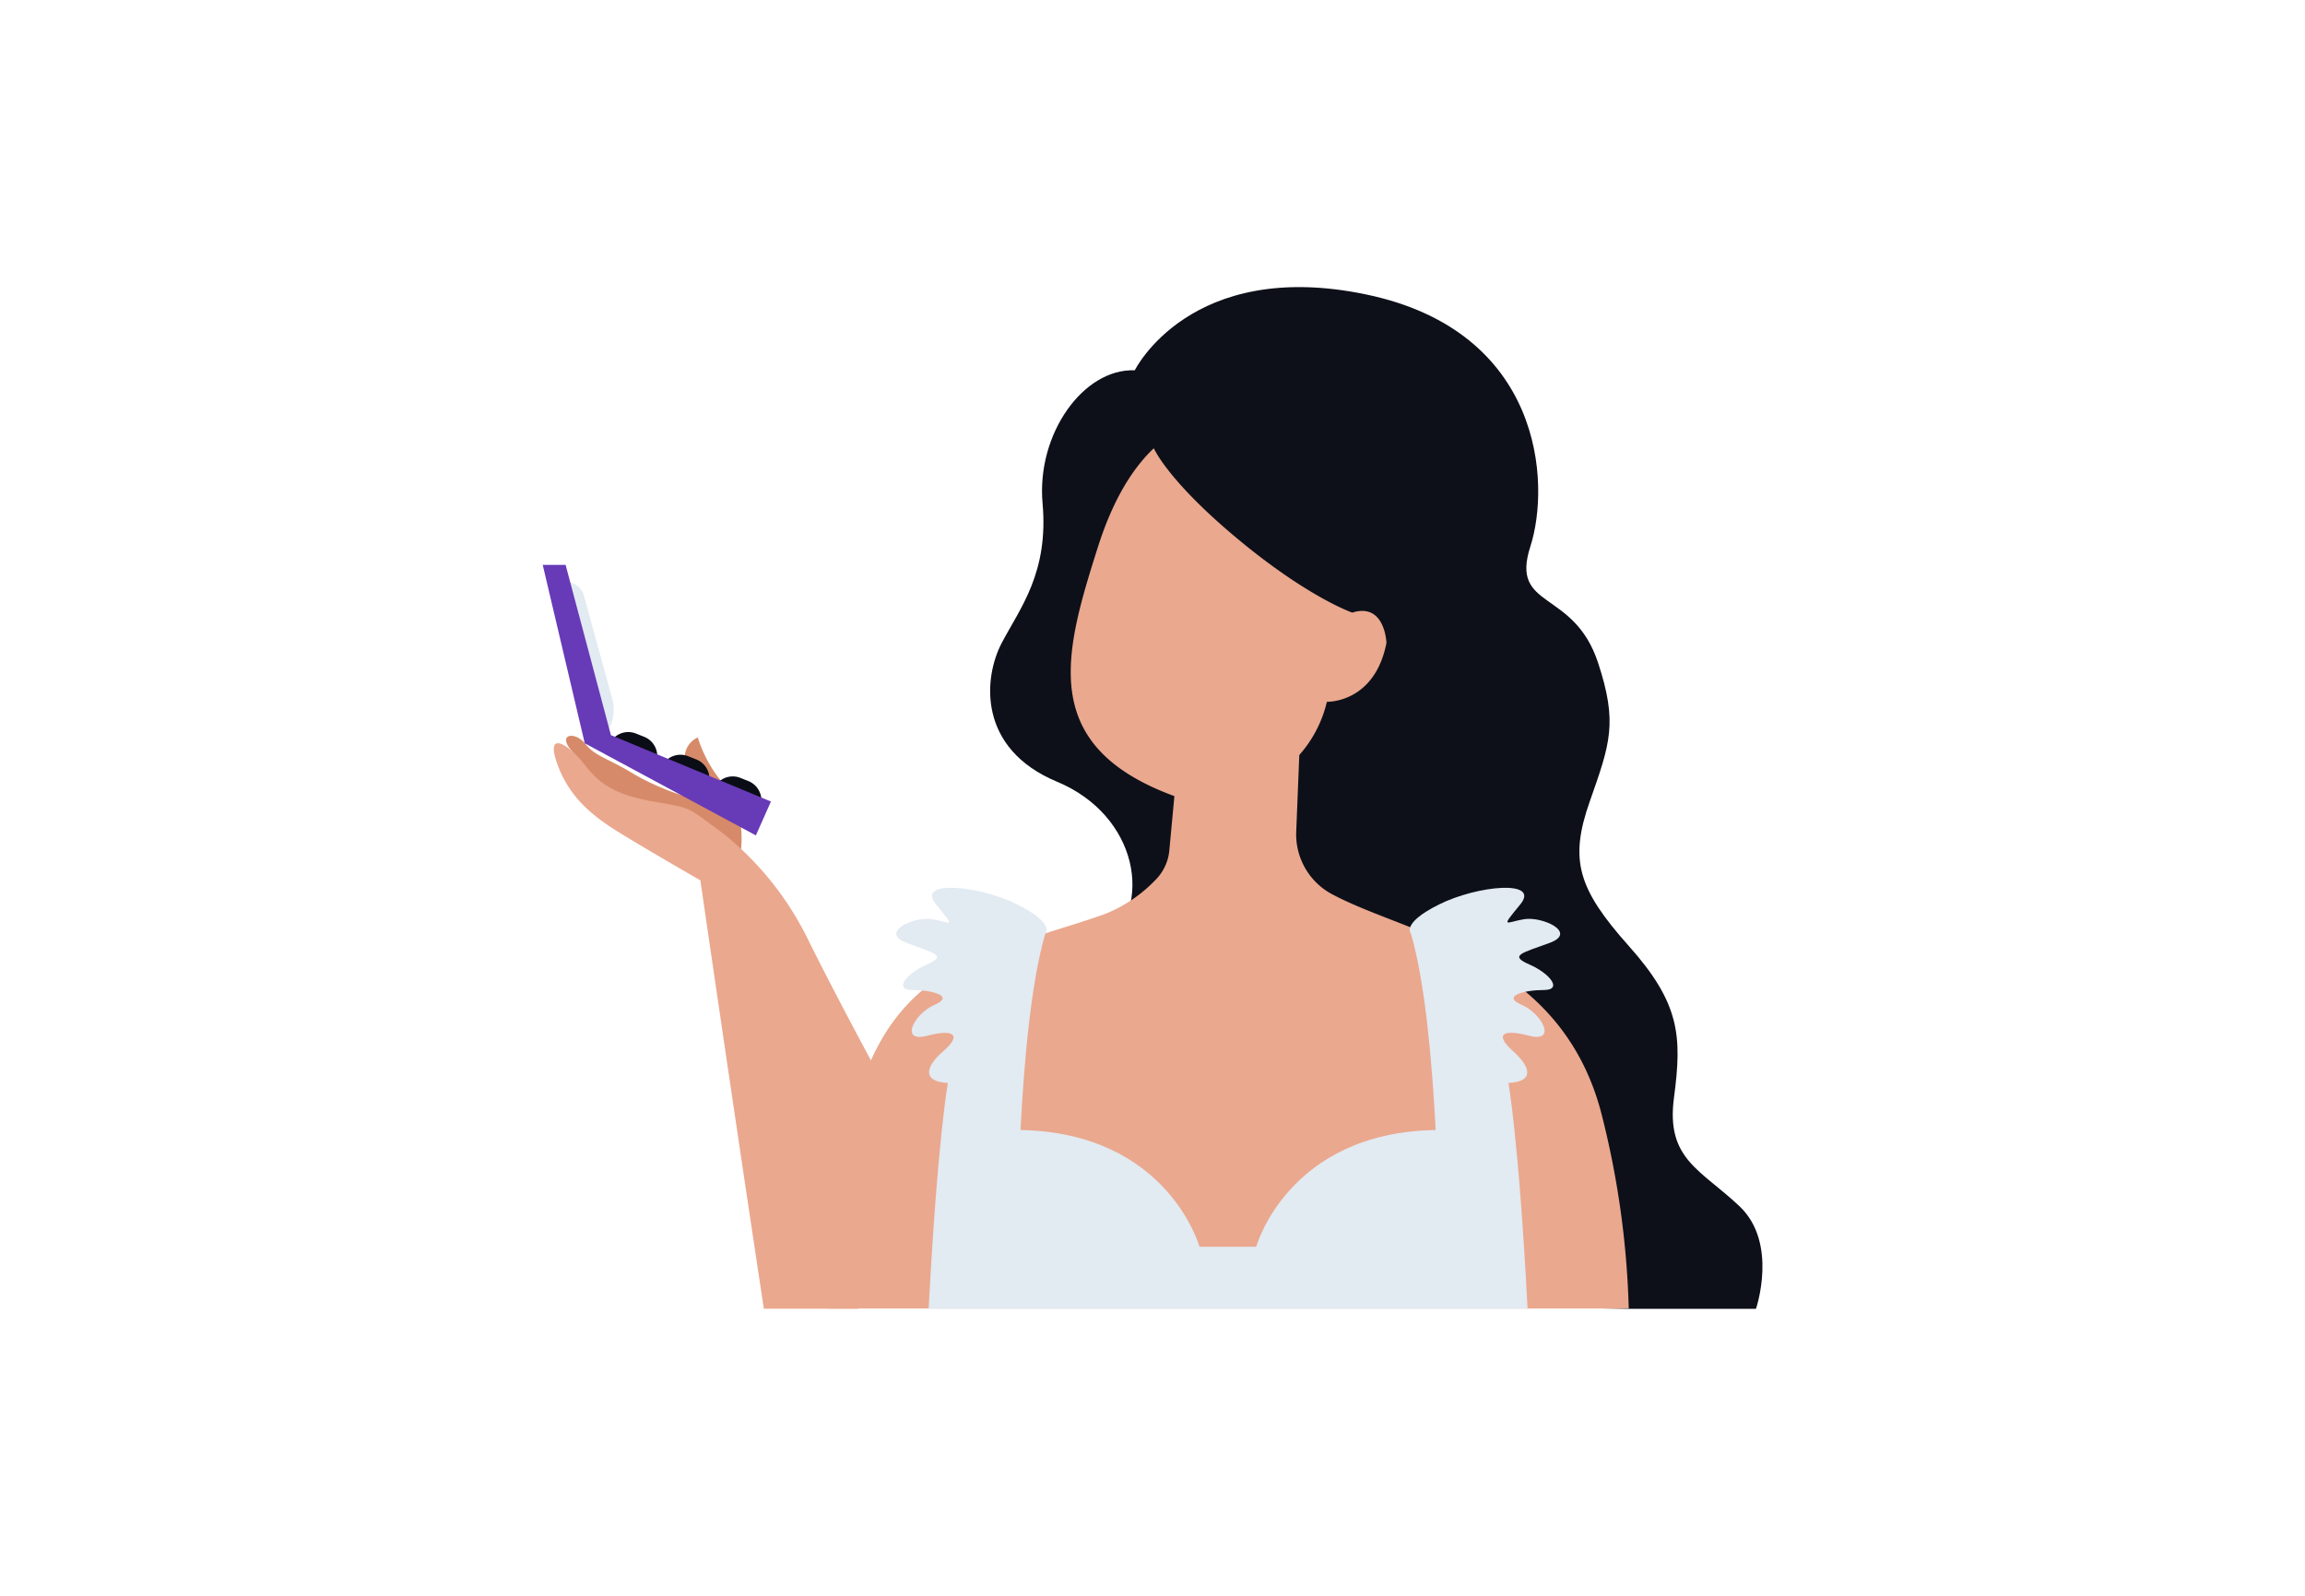 <svg id="Layer_1" data-name="Layer 1" xmlns="http://www.w3.org/2000/svg" viewBox="0 0 260 180"><title>Flat Web Illustrations Pack - Scene 22</title><path d="M128,41.77c-5.78-.23-11.1,7.16-10.4,15S115.07,68.58,113,72.51s-2.77,11.92,6.24,15.67,11.1,13.91,5.09,19-.7,12.6,8.32,15.2,14.52,6.76,6.56,13.69,5,10.87,5,10.87l39.53.69h14.33s2.54-7.4-1.85-11.56-8.32-5.31-7.4-12.25.69-10.63-5.08-17.1S177,97,179.32,90.41s3.17-8.89.93-15.68c-2.76-8.35-9.94-5.91-7.63-13.08S174,37.38,154.13,33.22,128,41.77,128,41.77Z" fill="#0d1019"/><path d="M156.39,72.52s-.15-4.59-3.86-3.42c0,0-5-1.72-12.93-8.32s-9.45-10.22-9.45-10.22c-2.54,2.4-4.69,6.06-6.3,11.12C120,73.81,117,84.27,132.77,89.91c0,0,5.81.73,10.44-2a13.79,13.79,0,0,0,6.46-8.75h0S155.05,79.35,156.39,72.52Z" fill="#eaa88e"/><path d="M83.41,97.12c.69-3.81-.15-6.79-2-8.94a14.67,14.67,0,0,1-2.7-5A2.51,2.51,0,0,0,77.75,87l.81,3.18a28.47,28.47,0,0,1-7-2.83c-3-1.85-4.39-2-5.55-3.46s-3.25-1.1-1.46.87-.27,3,4.35,5.31S83.41,97.12,83.41,97.12Z" fill="#d78a69"/><path d="M81.56,94c-4.16-3-3.23-2.79-7.86-3.59s-6.24-2.19-7.85-4.27-4.4-3.93-3,0S67,92.15,70,94s9,5.3,9,5.3,1.85,12.73,3.7,25.21,3.46,23.11,3.46,23.11H96.82l3.46-24.27s-4.85-8.78-9-17.1A35.06,35.06,0,0,0,81.56,94Z" fill="#eaa88e"/><path d="M63.8,65.63h0a2.14,2.14,0,0,1,2.07,1.58l3.19,11.62a4.62,4.62,0,0,1-1.81,5h0Z" fill="#e2eaf2"/><path d="M71.26,82.84h1a2.34,2.34,0,0,1,2.34,2.34v0a0,0,0,0,1,0,0H68.92a0,0,0,0,1,0,0v0A2.34,2.34,0,0,1,71.26,82.84Z" transform="translate(36.19 -20.59) rotate(21.72)" fill="#0a0d16"/><path d="M77.15,85.39h1a2.34,2.34,0,0,1,2.34,2.34v0a0,0,0,0,1,0,0H74.81a0,0,0,0,1,0,0v0a2.34,2.34,0,0,1,2.34-2.34Z" transform="translate(37.55 -22.58) rotate(21.72)" fill="#0a0d16"/><path d="M83,87.84h1a2.34,2.34,0,0,1,2.34,2.34v0a0,0,0,0,1,0,0H80.7a0,0,0,0,1,0,0v0A2.34,2.34,0,0,1,83,87.84Z" transform="translate(38.88 -24.59) rotate(21.72)" fill="#0a0d16"/><polygon points="61.22 63.72 65.96 83.84 85.26 94.23 86.96 90.41 68.91 82.92 63.8 63.72 61.22 63.72" fill="#673AB7"/><path d="M180.71,125.89c-3-12-11.55-16.64-17.79-19.64-4-1.93-9.12-3.48-12.71-5.41a7.65,7.65,0,0,1-4-7l.47-11.69c-3.33,4.95-8,2.92-13.91,4.44L131.89,96a5.41,5.41,0,0,1-1.53,3.23,16.26,16.26,0,0,1-5.58,3.81c-4.16,1.57-14.44,4.17-18.72,7.12-6.7,4.62-11.56,12-12.71,37.44h90.37A99.41,99.41,0,0,0,180.71,125.89Z" fill="#eaa88e"/><path d="M174.81,106.35c3.16-1.17-.84-3-2.88-2.67s-2.78,1.17-.45-1.66-4.83-2.16-9.16,0-3.17,3.29-3.17,3.29c3.15,10.77,3.17,35.32,3.17,35.32H114.74s0-24.55,3.17-35.32c0,0,1.16-1.13-3.17-3.29s-11.48-2.83-9.15,0,1.58,2-.46,1.66-6,1.5-2.87,2.67,4.63,1.43,2.3,2.44-3.8,2.88-1.64,2.88,4.83.67,2.5,1.67-4,4.32-.83,3.49,3.83,0,1.83,1.72-2.5,3.44.5,3.61c0,0-1.17,6.32-2.17,25.46h67.56c-1-19.14-2.16-25.46-2.16-25.46,3-.17,2.49-1.83.5-3.61s-1.34-2.55,1.83-1.72,1.49-2.49-.84-3.49.34-1.67,2.5-1.67.7-1.86-1.63-2.88S171.64,107.51,174.81,106.35Z" fill="#e2eaf2"/><path d="M141.7,140.63s3.55-12.89,20.24-13.17h5.25v16H141.7Z" fill="#e2eaf2"/><path d="M135.3,140.63s-3.56-12.89-20.25-13.17h-5.24v16H135.3Z" fill="#e2eaf2"/></svg>